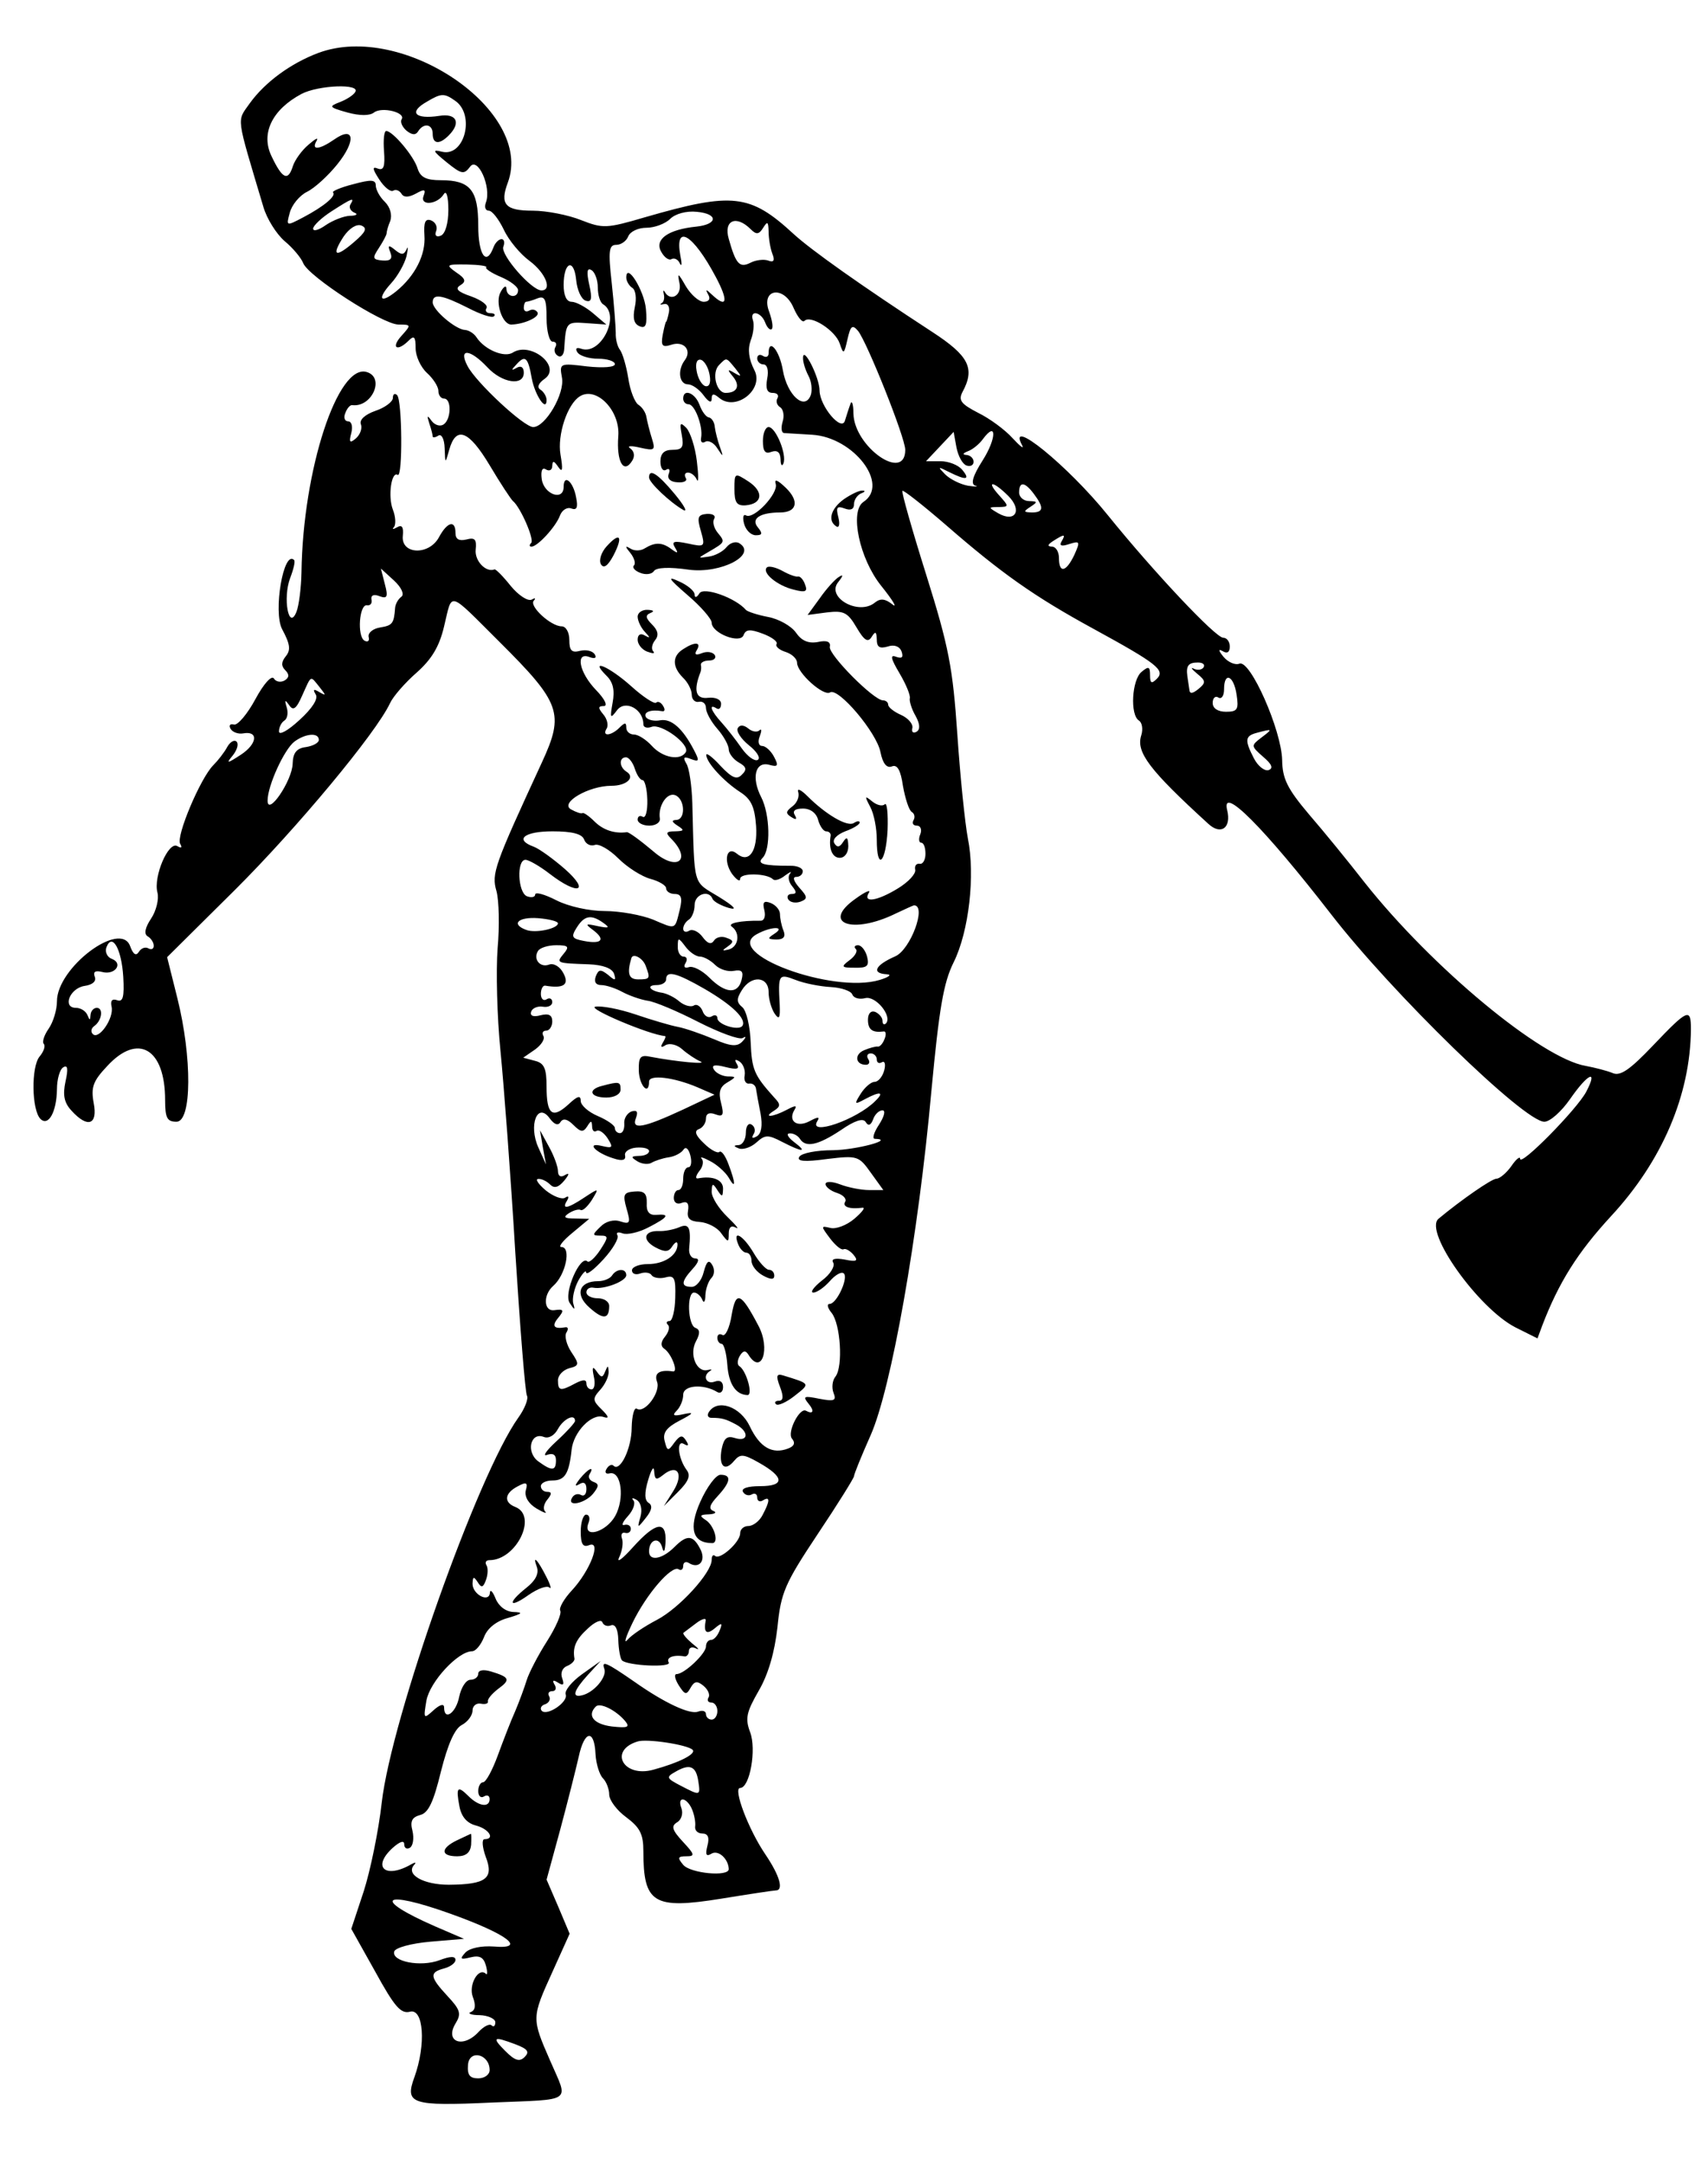 <?xml version="1.0" standalone="no"?>
<!DOCTYPE svg PUBLIC "-//W3C//DTD SVG 20010904//EN"
 "http://www.w3.org/TR/2001/REC-SVG-20010904/DTD/svg10.dtd">
<svg version="1.0" xmlns="http://www.w3.org/2000/svg"
 width="300pt" height="380pt" viewBox="0 0 300 380"
 preserveAspectRatio="xMidYMid meet">
<g transform="translate(0,380) scale(0.05,-0.05)"
fill="#000000" stroke="none">
<path d="M1118 7414 c-98 -37 -187 -103 -240 -176 -47 -67 -50 -38 47 -364 12
-42 46 -96 75 -121 29 -24 58 -59 65 -77 18 -47 280 -216 335 -216 45 0 45 -1
10 -40 -38 -42 -15 -57 26 -16 19 19 24 13 24 -27 0 -28 18 -67 40 -87 22 -20
40 -48 40 -63 0 -15 9 -27 20 -27 27 0 25 -74 -2 -91 -12 -8 -31 -2 -42 13
-15 21 -17 19 -8 -9 7 -20 12 -41 12 -46 0 -5 9 -4 20 3 11 7 21 -12 22 -44 2
-56 2 -56 16 -6 24 86 69 68 142 -54 38 -64 75 -120 82 -126 26 -21 76 -135
64 -147 -7 -7 -7 -13 1 -13 21 0 85 69 100 109 7 19 25 31 40 25 19 -7 24 3
17 38 -10 57 -44 85 -44 38 0 -51 -69 -27 -77 27 -4 30 2 43 15 34 12 -7 22
-2 22 13 1 19 6 18 21 -4 15 -22 17 -10 8 43 -12 69 24 178 68 205 58 36 142
-50 135 -140 -7 -90 19 -135 49 -86 10 16 7 33 -7 43 -13 9 2 10 33 3 53 -12
56 -10 43 32 -8 25 -16 58 -19 74 -2 16 -15 36 -28 44 -13 8 -30 51 -36 94 -7
43 -20 87 -29 99 -9 11 -16 38 -15 60 0 21 -6 100 -14 174 -13 115 -10 135 16
135 17 0 36 14 42 30 7 17 35 30 64 30 28 0 66 14 83 31 18 18 57 29 94 25 76
-7 74 -44 -2 -52 -98 -10 -147 -44 -124 -87 11 -21 28 -33 37 -27 10 5 23 -1
29 -15 7 -14 8 -2 2 27 -21 115 45 75 124 -74 46 -86 40 -113 -13 -63 -21 20
-24 20 -13 0 9 -15 2 -25 -16 -25 -17 0 -45 25 -63 55 -27 47 -30 49 -22 10 9
-43 -32 -66 -52 -30 -5 8 -6 4 -3 -9 3 -13 0 -27 -8 -31 -8 -5 -4 -6 9 -3 13
3 20 -10 17 -28 -4 -19 -8 -34 -10 -34 -2 0 -7 -21 -12 -46 -7 -39 -1 -45 30
-35 45 15 74 -20 47 -55 -26 -35 -19 -84 12 -84 14 0 39 -17 55 -39 17 -23 28
-28 28 -12 0 19 7 20 27 3 59 -48 158 31 123 98 -20 39 -24 73 -13 104 10 25
13 57 8 71 -13 38 29 30 43 -8 7 -18 17 -28 23 -23 6 6 1 33 -9 61 -31 81 52
94 86 13 14 -32 31 -53 38 -45 22 22 109 -34 124 -80 13 -39 15 -38 27 15 11
48 17 53 37 30 32 -40 166 -375 166 -418 0 -115 -179 10 -182 127 0 34 -6 50
-11 33 -6 -16 -14 -42 -19 -58 -12 -39 -88 51 -89 106 0 46 -57 158 -58 116
-1 -15 8 -43 19 -64 11 -20 14 -51 8 -68 -21 -56 -83 0 -98 88 -12 70 -50 115
-50 59 0 -12 -9 -16 -20 -9 -11 7 -20 3 -20 -9 0 -11 10 -21 22 -21 13 0 19
-21 13 -50 -6 -34 -1 -50 19 -50 16 0 23 -8 17 -19 -6 -10 -2 -24 9 -31 12 -7
16 -31 9 -52 -6 -21 -4 -38 5 -39 9 -1 53 -3 99 -6 146 -9 273 -175 180 -236
-49 -33 -14 -199 62 -294 41 -51 59 -81 40 -66 -25 20 -42 22 -61 7 -57 -48
-174 18 -129 72 18 23 18 28 1 17 -13 -8 -43 -41 -66 -74 l-43 -59 68 9 c59 7
73 0 104 -53 27 -46 40 -54 53 -33 13 21 17 19 18 -9 0 -27 10 -33 38 -25 23
8 42 1 49 -17 7 -21 2 -26 -19 -19 -22 9 -19 -6 12 -58 23 -39 39 -78 36 -88
-2 -9 6 -37 20 -61 16 -29 17 -48 4 -56 -12 -7 -19 -1 -15 13 3 14 -15 35 -40
46 -25 11 -45 27 -45 36 0 8 -8 15 -18 15 -33 0 -192 161 -187 188 4 18 -10
24 -42 17 -33 -6 -57 4 -77 33 -16 23 -60 48 -98 55 -37 7 -73 19 -78 25 -36
42 -148 82 -163 58 -9 -15 -17 -17 -17 -4 0 12 -25 33 -55 46 -43 20 -37 10
30 -48 47 -40 85 -84 85 -97 0 -37 100 -76 112 -44 8 21 23 22 68 5 32 -12 53
-28 48 -36 -5 -9 10 -21 32 -28 22 -7 40 -24 40 -38 0 -35 93 -119 116 -104
29 18 164 -141 177 -210 8 -40 22 -57 40 -50 19 8 31 -13 39 -69 8 -44 21 -85
31 -91 10 -6 12 -19 6 -29 -6 -11 -1 -19 12 -19 13 0 18 -14 12 -30 -7 -16 -5
-30 3 -30 9 0 15 -17 15 -39 0 -21 -9 -37 -20 -35 -12 2 -19 -7 -16 -21 3 -14
-24 -43 -60 -65 -73 -45 -125 -53 -103 -16 9 13 -13 4 -47 -21 -122 -86 -11
-127 143 -51 32 15 60 28 63 28 45 0 -12 -155 -66 -179 -71 -31 -85 -60 -30
-63 19 -1 8 -10 -25 -20 -166 -50 -555 95 -431 161 51 28 103 28 61 1 -25 -16
-24 -19 7 -20 26 0 34 10 25 32 -7 17 -12 43 -12 57 0 15 -15 32 -32 39 -25
10 -30 3 -23 -25 5 -21 0 -37 -13 -37 -71 1 -119 -9 -101 -21 30 -22 24 -70
-11 -80 -24 -6 -25 -4 -3 11 21 15 21 21 -5 30 -17 7 -37 2 -44 -10 -10 -15
-23 -10 -40 13 -14 19 -35 29 -47 22 -11 -7 -21 -4 -21 7 0 11 9 25 20 32 11
7 20 30 20 51 0 38 50 55 63 22 4 -10 30 -24 57 -32 32 -9 20 5 -35 39 -93 57
-85 29 -93 330 -2 61 -11 123 -21 138 -13 22 -9 26 16 16 29 -11 31 -7 11 31
-40 77 -80 112 -119 105 -21 -4 -43 1 -50 11 -10 18 18 28 57 21 10 -2 11 7 3
19 -7 12 -18 17 -24 11 -6 -6 -46 20 -88 58 -77 69 -150 100 -87 37 24 -23 30
-52 22 -95 -10 -56 -8 -58 16 -26 29 37 92 3 92 -50 0 -11 13 -15 29 -9 34 13
136 -62 120 -89 -19 -31 -81 -20 -119 22 -20 22 -48 40 -63 40 -15 0 -27 11
-27 24 0 19 -5 19 -24 0 -29 -29 -63 -32 -45 -3 7 11 2 34 -12 50 -19 23 -18
29 2 29 15 0 4 24 -27 56 -60 62 -74 136 -23 116 19 -7 26 -3 18 10 -8 12 -30
17 -51 12 -30 -8 -38 1 -38 38 0 27 -12 48 -27 48 -38 0 -115 71 -98 90 8 9 5
11 -7 4 -13 -7 -46 14 -74 48 -27 34 -53 60 -57 58 -30 -12 -70 30 -66 69 4
37 -3 44 -33 36 -26 -6 -38 1 -38 23 0 47 -29 39 -58 -15 -35 -65 -134 -61
-127 5 3 31 -3 40 -20 30 -14 -8 -19 -8 -11 1 7 8 6 36 -4 61 -18 47 -5 136
17 122 18 -11 16 261 -2 280 -8 8 -15 4 -15 -10 0 -13 -28 -34 -61 -45 -37
-13 -58 -32 -51 -48 5 -14 -3 -36 -18 -49 -21 -18 -25 -14 -16 19 6 23 1 41
-11 41 -12 0 -17 13 -10 29 6 17 17 29 24 28 69 -9 116 96 52 116 -102 33
-225 -343 -230 -703 -1 -55 -9 -118 -18 -140 -27 -66 -48 49 -22 119 12 31 19
60 14 64 -37 37 -74 -182 -42 -243 28 -52 31 -73 13 -95 -16 -20 -17 -34 -2
-49 15 -15 14 -26 -2 -36 -14 -8 -31 -5 -38 7 -8 12 -36 -19 -65 -73 -28 -52
-62 -92 -75 -89 -14 4 -19 -3 -12 -15 7 -12 27 -19 44 -16 55 10 50 -37 -8
-75 -49 -32 -53 -32 -28 -2 15 19 21 40 13 48 -8 8 -23 -1 -33 -19 -10 -19
-33 -48 -49 -64 -45 -45 -132 -251 -116 -276 8 -14 4 -16 -10 -8 -31 19 -85
-107 -70 -163 6 -22 -4 -64 -22 -91 -22 -33 -26 -55 -12 -63 12 -7 21 -22 21
-33 0 -11 -8 -15 -19 -9 -10 6 -25 1 -33 -12 -10 -16 -20 -10 -31 20 -34 92
-257 -76 -257 -194 0 -30 -13 -73 -29 -96 -16 -23 -24 -47 -17 -54 6 -7 0 -26
-15 -44 -30 -36 -28 -188 3 -219 28 -28 57 25 58 104 0 35 10 70 22 77 16 10
18 -5 8 -50 -10 -47 -5 -74 21 -102 57 -63 93 -50 78 27 -10 56 -2 77 48 130
108 117 203 61 203 -120 0 -63 7 -76 40 -76 54 0 55 226 3 434 l-36 144 238
236 c217 216 496 551 545 656 11 24 53 72 93 107 53 47 80 91 97 163 30 123
10 129 195 -55 215 -214 228 -251 149 -422 -168 -364 -178 -391 -160 -453 9
-33 11 -124 4 -201 -6 -78 -2 -240 10 -360 12 -121 36 -438 52 -706 17 -268
35 -495 41 -505 6 -10 -7 -45 -30 -77 -143 -200 -446 -1056 -480 -1352 -11
-99 -40 -239 -63 -311 l-44 -133 84 -150 c68 -124 90 -149 122 -141 48 13 57
-115 16 -229 -35 -95 -12 -103 272 -90 290 12 269 -2 205 146 -66 151 -66 151
8 314 l60 133 -40 95 -41 95 48 176 c26 97 55 212 65 256 20 93 55 98 59 8 2
-34 14 -72 26 -84 12 -12 22 -38 22 -57 0 -20 27 -56 60 -80 48 -36 60 -59 60
-119 0 -184 36 -205 273 -167 98 16 184 29 192 29 29 0 14 52 -36 126 -60 88
-115 234 -89 234 34 0 58 136 35 196 -18 48 -13 70 30 145 34 58 56 135 66
223 12 122 26 154 141 327 71 106 128 198 128 204 0 7 26 71 58 143 73 164
168 700 214 1212 27 286 42 378 78 450 54 109 76 306 50 435 -10 52 -27 217
-37 365 -16 235 -30 308 -109 560 -50 159 -88 293 -84 296 3 4 73 -51 154
-121 193 -168 309 -250 516 -363 225 -123 254 -146 224 -176 -19 -19 -24 -16
-24 12 0 31 -5 33 -30 12 -34 -28 -41 -151 -9 -171 11 -7 15 -30 8 -52 -19
-59 29 -122 235 -310 45 -42 82 -15 67 47 -23 92 129 -61 364 -364 214 -277
679 -730 750 -730 20 0 60 36 90 79 63 91 100 108 57 26 -33 -62 -232 -264
-232 -235 0 10 -14 -1 -31 -26 -17 -24 -41 -44 -52 -44 -17 0 -126 -76 -204
-141 -52 -45 140 -314 270 -381 l78 -39 17 46 c58 151 124 256 241 383 180
194 279 426 281 657 0 76 -11 71 -133 -57 -81 -85 -115 -109 -142 -97 -19 8
-62 19 -94 25 -156 26 -541 346 -777 644 -56 72 -144 180 -196 240 -76 90 -93
125 -94 190 -2 105 -112 354 -150 339 -15 -6 -40 5 -56 24 -18 22 -19 29 -3
20 16 -10 25 -4 25 16 0 17 -10 31 -23 31 -27 0 -245 232 -405 430 -140 174
-358 351 -301 245 7 -14 -8 -2 -34 26 -26 29 -80 69 -121 89 -60 31 -70 44
-55 73 45 83 23 127 -106 211 -250 163 -426 288 -487 344 -153 141 -214 148
-522 59 -136 -40 -148 -40 -225 -10 -45 18 -121 33 -170 33 -96 0 -116 22 -87
99 93 251 -369 566 -666 455z m130 -137 c-6 -11 -31 -27 -55 -36 -39 -15 -37
-18 27 -36 44 -12 79 -12 94 0 28 21 112 0 97 -24 -6 -9 2 -27 17 -40 20 -16
33 -16 41 -2 20 31 51 25 51 -9 0 -36 23 -39 56 -6 45 45 28 79 -33 69 -86
-13 -109 13 -43 50 50 30 61 30 99 3 71 -49 33 -198 -46 -179 -36 9 -33 3 16
-37 52 -42 61 -44 82 -16 27 38 76 -71 56 -125 -6 -16 -2 -29 10 -29 12 0 35
-30 53 -67 17 -37 58 -86 91 -110 56 -42 80 -103 41 -103 -35 0 -144 125 -134
153 6 15 3 27 -6 27 -10 0 -23 -13 -29 -30 -25 -66 -53 -25 -53 78 0 124 -28
159 -131 159 -52 0 -72 10 -82 41 -13 44 -87 131 -110 132 -8 0 -11 -32 -8
-71 4 -54 -1 -69 -22 -61 -20 8 -19 -1 5 -38 18 -28 40 -45 49 -40 9 6 22 1
29 -10 8 -14 25 -14 51 0 30 17 36 15 27 -8 -14 -36 48 -31 71 6 9 15 16 -8
16 -55 0 -48 -11 -85 -27 -91 -15 -6 -22 1 -16 16 6 15 -2 32 -18 38 -20 7
-26 -6 -23 -53 5 -68 -33 -142 -99 -196 -57 -46 -68 -27 -18 28 23 25 47 68
54 95 6 28 6 38 0 24 -9 -20 -18 -20 -40 -2 -23 19 -27 17 -17 -8 9 -23 1 -31
-27 -29 -35 3 -37 8 -13 44 15 23 27 46 27 51 0 6 5 26 13 44 7 21 0 48 -19
67 -18 17 -32 43 -32 58 0 20 -17 21 -79 4 -44 -11 -76 -25 -71 -29 12 -12
-32 -49 -104 -87 -61 -32 -61 -32 -48 16 7 27 34 60 60 73 27 13 75 57 107 97
67 83 60 137 -11 87 -52 -36 -82 -39 -62 -5 8 14 -4 8 -28 -13 -24 -20 -48
-54 -55 -75 -17 -55 -37 -46 -75 34 -39 80 2 164 105 219 59 31 208 37 189 7z
m-17 -395 c-6 -10 0 -23 14 -29 14 -5 7 -11 -16 -11 -22 -1 -60 -16 -85 -33
-24 -17 -44 -23 -44 -12 0 10 29 38 65 61 73 47 82 50 66 24z m13 -132 c-66
-57 -81 -49 -37 19 20 29 45 45 62 39 22 -9 17 -22 -25 -58z m1393 45 c20 -20
29 -19 44 5 15 24 18 22 19 -13 0 -24 6 -59 13 -78 10 -24 5 -32 -15 -24 -15
5 -43 2 -62 -8 -38 -19 -51 -5 -76 84 -19 65 26 85 77 34z m-929 -134 c-5 -4
18 -20 52 -34 33 -14 60 -35 60 -46 0 -30 -40 -26 -41 4 0 14 -9 10 -20 -10
-21 -35 5 -115 37 -115 45 1 102 27 92 43 -6 10 -19 12 -29 6 -11 -6 -19 -2
-19 10 0 11 4 21 8 21 5 0 23 5 40 12 26 10 32 -3 32 -70 0 -45 10 -82 21 -82
12 0 16 -8 10 -19 -6 -10 -3 -24 9 -31 11 -7 21 4 22 24 6 95 7 96 78 91 l70
-5 -47 40 c-26 22 -60 40 -75 40 -18 0 -28 22 -28 59 0 81 36 96 44 18 3 -35
18 -68 33 -73 21 -7 24 6 13 56 -10 45 -8 61 8 51 12 -7 22 -35 22 -61 0 -26
8 -53 19 -59 62 -38 -8 -180 -77 -156 -17 6 -22 1 -14 -12 8 -13 41 -23 73
-23 33 0 59 -9 59 -19 0 -11 -41 -14 -98 -8 -96 12 -97 11 -88 -39 11 -56 -58
-174 -101 -174 -33 0 -202 158 -231 215 -33 63 9 60 70 -5 52 -56 128 -67 128
-19 0 19 -10 26 -25 17 -20 -11 -20 -8 0 13 30 33 40 24 53 -50 11 -59 52
-120 52 -76 0 12 -10 29 -21 36 -14 8 -8 23 15 39 59 43 -49 131 -112 92 -30
-20 -100 10 -128 53 -9 14 -27 25 -40 26 -33 1 -114 70 -114 97 0 32 32 27
123 -19 44 -23 86 -37 92 -30 7 6 1 11 -13 11 -13 0 -19 8 -13 18 6 10 -18 28
-54 41 -47 16 -58 27 -38 39 21 13 19 23 -14 45 -38 27 -36 29 37 28 42 -1 73
-5 68 -10z m785 -379 c5 -28 -2 -42 -16 -38 -13 5 -26 29 -30 54 -5 28 2 42
16 38 13 -5 26 -29 30 -54z m90 24 c23 -29 23 -31 -3 -16 -25 15 -26 12 -5
-13 26 -32 15 -57 -26 -57 -33 0 -50 71 -23 98 27 27 24 28 57 -12z m812 -341
c14 -5 25 1 25 13 0 12 -11 23 -25 24 -15 1 -13 6 5 13 17 6 41 26 53 43 49
66 48 2 -1 -75 -35 -55 -43 -83 -26 -89 13 -4 2 -4 -26 0 -27 5 -63 23 -80 40
-27 28 -26 28 14 8 60 -30 76 -28 46 8 -14 17 -48 30 -76 30 l-51 0 49 52 48
51 10 -55 c6 -30 21 -58 35 -63z m147 -107 c50 -50 25 -95 -35 -61 -36 21 -36
22 1 22 37 1 37 2 2 41 -48 53 -22 52 32 -2z m90 7 c36 -48 34 -65 -7 -65 -30
1 -31 3 -5 20 26 17 25 19 -5 20 -19 0 -35 14 -35 30 0 40 20 38 52 -5z m97
-167 c-9 -15 0 -18 27 -9 38 12 39 9 18 -38 -29 -61 -54 -66 -54 -11 0 22 -11
40 -25 40 -17 1 -15 7 5 20 39 25 45 25 29 -2z m-2319 -194 c-11 -8 -21 -25
-22 -39 -4 -56 -10 -62 -53 -69 -25 -4 -43 -19 -40 -33 4 -14 -3 -20 -15 -13
-26 16 -18 128 9 124 12 -2 19 7 16 20 -3 15 8 20 28 12 27 -10 31 -3 19 42
l-14 55 46 -42 c27 -25 37 -49 26 -57z m2818 -248 c-6 -9 -21 -11 -34 -5 -13
7 -8 -1 11 -17 31 -25 32 -32 5 -54 -21 -17 -31 -18 -32 -2 -2 12 -5 33 -7 47
-5 37 4 48 37 48 17 0 26 -7 20 -17z m-3105 -70 c23 -29 23 -31 -1 -17 -20 12
-24 10 -13 -8 10 -15 -12 -49 -57 -90 -40 -37 -72 -55 -72 -40 0 15 9 32 19
38 11 7 14 28 8 47 -8 26 -6 28 9 7 14 -21 25 -13 46 35 33 73 27 70 61 28z
m3221 -26 c8 -52 3 -60 -37 -60 -29 0 -47 12 -47 31 0 17 9 26 20 19 11 -7 20
6 20 29 0 63 34 49 44 -19z m88 -150 c-38 -29 -38 -30 5 -68 31 -26 37 -41 19
-47 -14 -4 -37 14 -51 41 -33 64 -32 79 10 90 56 15 57 14 17 -16z m-3312 -9
c0 -10 -20 -21 -45 -25 -33 -4 -46 -20 -47 -59 -2 -60 -88 -186 -88 -129 0 52
58 179 94 207 39 29 86 33 86 6z m1110 -101 c7 -22 19 -40 27 -40 8 0 16 -31
17 -70 1 -38 -6 -65 -16 -59 -10 6 -18 2 -18 -10 0 -11 18 -21 41 -21 22 0 39
11 37 25 -7 44 25 93 54 82 35 -14 37 -87 3 -87 -17 -1 -15 -7 5 -20 25 -16
24 -19 -9 -20 -30 0 -34 -5 -15 -24 76 -76 24 -119 -59 -48 -45 38 -88 70 -95
69 -44 -6 -84 8 -114 38 -19 19 -38 32 -42 29 -4 -3 -22 3 -40 13 -41 23 62
83 142 83 54 0 85 30 52 50 -25 16 -26 50 -1 50 10 0 24 -18 31 -40z m-178
-249 c6 -16 23 -24 37 -19 14 6 52 -16 83 -47 32 -32 83 -64 113 -72 30 -8 55
-23 55 -33 0 -11 14 -20 30 -20 23 0 28 -13 18 -55 -18 -72 -12 -70 -94 -35
-40 16 -116 30 -169 30 -55 0 -128 16 -171 38 -41 21 -74 30 -74 20 0 -9 -13
-12 -29 -6 -32 13 -37 128 -5 128 11 0 50 -22 86 -50 99 -76 142 -62 53 17
-41 36 -91 72 -110 79 -69 25 -34 54 66 54 69 0 104 -9 111 -29z m-92 -294 c0
-19 -80 -36 -112 -23 -54 20 -28 46 42 41 38 -3 70 -11 70 -18z m160 1 c24
-17 19 -19 -20 -11 -45 10 -46 8 -15 -15 43 -33 28 -49 -34 -37 -42 8 -46 14
-25 47 27 43 51 47 94 16z m-1687 -189 c4 -71 -1 -90 -22 -82 -17 6 -24 -2
-19 -23 9 -40 -45 -118 -66 -96 -8 8 -6 20 5 28 27 19 33 64 9 64 -11 0 -21
-11 -22 -25 -1 -20 -3 -20 -11 0 -6 14 -24 25 -40 25 -49 0 -22 69 30 77 28 4
42 16 36 32 -7 18 2 23 26 17 45 -12 75 30 34 46 -17 6 -25 25 -19 41 20 52
53 -6 59 -104z m2026 71 c13 0 37 -13 53 -29 16 -16 45 -25 66 -21 28 5 35 -2
27 -32 -13 -51 -57 -48 -113 8 -25 25 -57 42 -72 37 -15 -5 -20 1 -12 14 8 13
5 23 -7 23 -11 0 -21 16 -20 35 0 33 2 33 27 0 14 -19 37 -35 51 -35z m-479
10 c-27 -33 -26 -33 88 -37 50 -2 82 -14 89 -33 8 -25 4 -26 -21 -4 -26 20
-33 20 -43 -5 -7 -20 0 -31 19 -31 17 0 50 -11 74 -24 24 -13 64 -27 89 -31
25 -3 105 -37 179 -75 73 -37 143 -63 155 -56 13 8 13 3 -1 -12 -18 -19 -40
-18 -100 8 -43 18 -100 38 -126 43 -27 5 -94 25 -150 44 -56 19 -119 31 -141
27 -29 -6 191 -99 245 -103 4 -1 0 -11 -8 -24 -9 -15 -5 -18 10 -8 14 8 40 2
58 -14 19 -17 48 -36 64 -43 29 -12 -85 -1 -174 16 -37 8 -43 0 -42 -49 2 -53
36 -89 36 -38 0 26 88 15 170 -20 l60 -26 -110 -52 c-140 -65 -183 -73 -166
-30 8 22 4 29 -16 23 -15 -6 -27 -25 -25 -43 1 -18 -5 -33 -15 -33 -10 0 -18
8 -18 18 0 9 -27 28 -60 42 -33 14 -60 38 -60 53 0 21 -11 18 -43 -12 -57 -52
-77 -36 -77 62 0 64 -8 83 -41 91 l-41 11 42 29 c22 16 35 37 29 47 -6 11 -2
19 10 19 11 0 21 15 21 32 0 23 -12 29 -41 22 -26 -7 -38 -2 -33 13 4 12 23
20 41 17 18 -3 33 4 33 16 0 12 -9 17 -20 10 -11 -7 -20 2 -20 19 0 17 7 30
15 29 65 -11 86 3 64 44 -12 23 -34 36 -50 30 -32 -12 -57 19 -39 48 7 11 35
20 64 20 43 0 47 -5 26 -30z m288 -42 c17 -45 16 -48 -26 -48 -34 0 -40 21
-24 75 6 18 40 0 50 -27z m208 -82 c96 -56 147 -105 132 -129 -12 -19 -88 4
-88 27 0 10 -9 13 -20 6 -11 -7 -26 1 -32 19 -7 17 -21 26 -31 19 -10 -6 -33
0 -50 14 -17 15 -44 28 -61 31 -43 6 -58 27 -19 27 18 0 33 9 33 20 0 33 37
23 136 -34z m443 7 c37 -2 71 -14 75 -26 5 -13 25 -18 45 -13 37 10 97 -64 73
-89 -7 -6 -12 -2 -12 10 0 11 -12 25 -26 31 -15 5 -25 -6 -25 -28 0 -35 16
-46 55 -41 8 2 10 -11 3 -27 -6 -16 -17 -28 -24 -26 -7 1 -29 -5 -48 -13 -35
-15 -30 -51 7 -51 11 0 15 9 8 20 -7 11 -3 20 9 20 11 0 21 -10 21 -21 0 -12
8 -16 18 -10 10 6 14 -7 8 -29 -6 -22 -21 -40 -34 -40 -12 0 -34 -19 -48 -41
-24 -38 -23 -40 14 -20 54 29 70 26 37 -6 -65 -66 -237 -125 -204 -71 10 16 3
16 -27 0 -45 -24 -77 1 -53 40 10 16 3 16 -27 0 -49 -26 -86 -29 -46 -4 25 16
25 23 0 49 -69 77 -77 96 -81 192 -2 56 -15 111 -29 123 -21 17 -21 30 -2 60
33 54 94 49 94 -7 0 -25 10 -58 21 -75 16 -23 20 -17 18 30 -6 108 -4 111 56
88 30 -12 86 -23 124 -25z m-303 -310 c-4 -18 4 -31 16 -29 12 2 23 -7 24 -20
2 -13 9 -52 16 -87 7 -40 3 -68 -13 -78 -16 -9 -20 -7 -12 7 8 11 5 27 -7 34
-11 7 -20 -6 -20 -29 0 -22 -11 -42 -25 -43 -19 -1 -19 -4 1 -12 15 -5 42 4
61 21 31 28 41 28 91 2 72 -37 90 -37 41 0 -22 17 -28 30 -15 30 13 1 29 -8
36 -19 20 -32 63 -23 143 30 49 34 79 44 88 29 9 -15 18 -12 26 9 6 18 21 32
33 32 12 0 6 -22 -12 -50 -18 -27 -25 -50 -15 -50 74 -2 -66 -39 -147 -40 -57
0 -110 -10 -118 -23 -10 -16 17 -19 97 -8 107 13 112 11 154 -48 l44 -61 -50
0 c-28 0 -73 9 -102 20 -29 11 -51 11 -51 1 0 -10 18 -24 40 -31 22 -7 35 -21
29 -31 -11 -18 16 -27 61 -21 11 1 -2 -16 -29 -39 -27 -23 -65 -37 -84 -32
-34 8 -34 7 -1 -37 19 -25 40 -42 47 -38 7 4 23 -5 35 -19 18 -22 12 -26 -31
-17 -34 6 -48 2 -40 -11 7 -12 -10 -41 -40 -63 -29 -23 -42 -42 -30 -42 13 0
38 18 57 39 18 21 40 35 49 29 20 -12 -23 -108 -49 -108 -10 0 -7 -14 7 -31
32 -39 41 -189 14 -224 -11 -13 -14 -39 -7 -57 11 -28 3 -31 -50 -21 -54 11
-59 9 -38 -17 22 -26 17 -39 -9 -25 -22 12 -67 -76 -49 -98 13 -15 8 -27 -14
-35 -55 -21 -99 4 -134 78 -33 70 -114 98 -144 50 -7 -11 -3 -20 9 -20 37 0
50 -4 86 -23 47 -25 45 -63 -3 -48 -28 9 -39 0 -47 -39 -11 -60 11 -81 44 -41
21 25 33 24 86 -6 91 -51 93 -83 5 -83 -44 0 -67 -8 -60 -20 7 -12 21 -15 31
-9 11 6 19 1 19 -11 0 -12 9 -17 20 -10 26 16 25 -2 -1 -51 -11 -22 -34 -39
-50 -39 -16 0 -29 -11 -29 -26 0 -31 -72 -95 -88 -79 -7 6 -12 0 -12 -14 0
-45 -114 -170 -193 -211 -42 -22 -89 -53 -103 -70 -14 -16 -6 10 18 60 49 101
137 203 162 188 9 -6 16 0 16 12 0 12 9 17 20 10 37 -23 62 10 39 51 -25 48
-46 49 -90 5 -43 -43 -89 -51 -89 -15 0 42 36 53 46 14 6 -22 10 -14 12 20 3
76 -35 69 -115 -20 -37 -41 -58 -57 -48 -35 11 22 15 52 10 66 -5 14 0 23 11
20 11 -3 20 3 20 14 0 11 -10 17 -22 14 -13 -4 -7 10 12 31 19 21 27 46 19 55
-8 9 -3 10 11 2 15 -9 21 -33 14 -59 -12 -42 -11 -42 19 -4 21 26 24 43 10 52
-15 9 -16 34 -2 81 11 37 20 51 21 31 2 -31 7 -33 31 -14 50 41 74 5 37 -55
l-34 -54 50 50 c37 37 45 57 30 77 -30 40 -37 108 -9 91 15 -9 18 -5 7 12 -13
21 -21 19 -41 -7 -22 -31 -25 -31 -34 5 -8 29 6 48 52 72 50 26 53 31 15 23
-36 -8 -42 -5 -25 12 13 13 23 38 23 56 0 34 71 39 119 10 11 -7 21 0 21 17 0
19 -11 26 -30 19 -30 -11 -43 22 -15 38 8 5 4 6 -9 3 -39 -10 -66 55 -41 101
15 28 14 41 -2 47 -27 9 -31 124 -5 124 10 0 23 -11 29 -25 5 -14 11 -7 11 16
1 23 11 50 21 60 11 11 12 31 3 46 -12 20 -20 13 -30 -25 -7 -29 -26 -52 -42
-52 -39 0 -38 18 3 63 22 24 25 37 9 37 -14 0 -23 16 -21 35 7 73 0 90 -36 74
-19 -8 -51 -14 -70 -13 -53 2 -61 -31 -13 -57 34 -18 47 -17 60 4 10 15 18 18
18 6 0 -38 -47 -69 -104 -69 -31 0 -56 -10 -56 -22 0 -12 13 -17 29 -11 17 6
35 3 40 -6 6 -9 28 -13 48 -8 32 9 37 -1 35 -71 -1 -45 -10 -82 -20 -82 -10 0
-13 -6 -6 -13 8 -7 3 -26 -10 -42 -15 -18 -16 -33 -3 -42 25 -16 51 -83 31
-80 -47 7 -67 -6 -56 -36 14 -36 -43 -113 -71 -95 -9 6 -17 -24 -18 -66 0 -73
-41 -158 -64 -134 -6 6 -17 1 -24 -11 -8 -12 -3 -20 11 -16 41 9 53 -89 19
-150 -33 -58 -115 -80 -94 -25 7 17 3 30 -8 30 -10 0 -19 -27 -19 -59 0 -45 8
-57 30 -48 44 17 3 -90 -61 -159 -28 -30 -46 -62 -41 -71 6 -10 -15 -58 -46
-107 -32 -50 -64 -112 -72 -138 -8 -26 -26 -75 -40 -108 -15 -33 -42 -103 -61
-155 -19 -52 -42 -95 -52 -95 -9 0 -17 -14 -17 -31 0 -17 9 -26 20 -19 11 7
20 3 20 -9 0 -31 -38 -26 -74 10 -39 39 -45 32 -32 -36 7 -37 27 -59 58 -67
46 -12 68 -48 30 -48 -10 0 -8 -27 4 -61 30 -77 2 -98 -129 -99 -90 0 -153 36
-122 70 8 9 4 10 -10 2 -92 -53 -140 -10 -65 58 25 22 40 27 40 12 0 -13 9
-19 20 -12 11 7 15 33 9 59 -9 34 -2 48 27 56 29 7 47 46 73 153 24 95 48 150
73 163 21 11 38 34 38 51 0 16 13 27 29 24 15 -3 27 0 25 8 -2 8 14 27 36 44
44 32 41 41 -25 61 -27 8 -45 5 -45 -8 0 -11 -12 -21 -27 -21 -16 0 -33 -27
-40 -60 -11 -57 -53 -86 -53 -37 0 14 -15 10 -37 -10 -35 -32 -36 -31 -25 34
12 66 111 173 160 173 13 0 31 22 42 49 11 31 43 57 84 68 51 15 56 20 20 21
-27 1 -52 20 -63 47 -10 25 -19 34 -20 21 -2 -37 -61 -7 -61 31 1 26 4 27 18
6 13 -21 19 -20 29 7 7 19 8 42 2 52 -6 10 -2 18 10 18 95 0 171 156 91 187
-41 16 -38 48 8 72 31 17 37 14 29 -14 -5 -22 9 -46 37 -63 25 -15 39 -20 31
-11 -8 8 -5 27 8 42 16 20 16 27 -1 27 -12 0 -22 9 -22 20 0 11 18 20 41 20
43 0 58 23 67 108 7 63 71 129 112 115 21 -7 19 1 -6 26 -33 32 -33 39 -5 70
17 19 30 47 29 63 -1 23 -3 23 -12 1 -9 -23 -14 -23 -30 0 -14 20 -17 15 -10
-18 6 -25 2 -45 -8 -45 -10 0 -18 9 -18 21 0 14 -12 14 -39 0 -52 -28 -61 -27
-61 11 0 17 18 36 39 42 36 9 37 14 8 57 -17 26 -25 57 -17 69 7 11 6 20 -4
18 -40 -7 -49 4 -26 32 23 28 21 33 -13 28 -37 -5 -40 53 -4 85 44 38 65 137
29 137 -12 0 5 22 38 49 l60 50 -50 1 c-38 0 -43 5 -21 19 16 10 34 15 41 11
7 -4 24 12 39 35 26 43 26 43 -26 9 -60 -40 -81 -43 -61 -11 8 14 5 18 -7 10
-11 -7 -42 5 -68 26 -26 22 -38 40 -26 40 12 1 30 -8 42 -20 14 -14 29 -10 49
14 18 22 19 29 3 20 -15 -10 -25 -4 -25 14 0 15 -14 54 -32 86 l-31 57 10 -60
11 -60 -27 60 c-35 78 -3 161 40 102 16 -22 30 -27 38 -13 9 14 24 11 45 -10
26 -26 35 -27 49 -5 13 21 16 21 17 0 0 -15 7 -22 16 -16 9 5 26 -7 39 -27 20
-32 17 -35 -21 -26 -58 14 -21 -25 42 -44 30 -10 43 -6 40 10 -4 13 14 26 39
28 25 2 45 -3 45 -12 0 -10 -16 -17 -35 -17 -29 -1 -30 -4 -6 -19 16 -10 39
-12 50 -5 12 7 39 16 60 19 22 3 45 16 52 27 8 12 18 3 24 -20 6 -23 3 -42 -7
-42 -10 0 -18 -18 -18 -40 0 -22 -7 -40 -17 -40 -9 0 -16 -13 -16 -28 0 -16
12 -24 28 -17 19 7 26 -2 22 -27 -5 -27 6 -38 41 -40 27 -2 61 -19 75 -39 25
-34 27 -34 27 -2 0 23 9 30 25 21 14 -8 0 9 -30 38 -30 29 -55 68 -55 88 1 31
4 31 20 6 17 -26 19 -25 20 5 0 31 -36 46 -88 36 -10 -2 -8 9 4 25 13 15 17
35 9 44 -8 8 5 5 29 -8 24 -12 53 -38 65 -57 26 -46 26 -22 0 46 -11 30 -25
49 -32 43 -6 -6 -31 7 -54 30 -30 28 -35 44 -18 50 14 5 25 22 25 37 0 18 12
23 33 15 27 -10 31 -3 20 40 -10 38 -4 57 22 72 32 19 32 21 1 21 -18 1 -40
11 -48 24 -10 16 2 19 41 9 40 -10 50 -7 40 10 -10 16 -7 19 8 10 13 -8 22
-30 19 -49z m-596 -1214 c0 -6 -29 -38 -65 -71 -36 -33 -51 -55 -33 -48 20 7
31 1 31 -19 0 -38 -14 -39 -62 -4 -44 32 -28 104 19 86 17 -7 38 5 50 28 20
36 60 55 60 28z m126 -718 c15 6 25 -13 26 -51 1 -34 7 -66 13 -72 20 -19 176
-26 164 -7 -10 17 17 28 56 21 8 -1 15 8 15 19 0 12 11 16 25 9 14 -7 8 1 -14
18 -21 18 -34 34 -30 37 5 4 25 19 45 34 20 15 35 19 33 9 -8 -42 3 -51 31
-28 26 22 29 20 18 -7 -7 -18 -20 -33 -30 -33 -10 0 -18 -10 -18 -23 0 -25
-76 -97 -103 -97 -10 0 -6 -18 7 -39 22 -34 27 -36 42 -9 13 23 23 25 45 7 16
-13 24 -32 18 -41 -6 -10 -2 -18 10 -18 11 0 21 -13 21 -30 0 -16 -9 -30 -20
-30 -11 0 -20 9 -20 19 0 11 -12 15 -28 9 -28 -11 -117 30 -222 104 -101 70
-118 77 -107 46 10 -28 -37 -84 -80 -93 -35 -8 -28 17 22 72 l45 49 -66 -47
c-36 -26 -61 -57 -57 -70 11 -26 -65 -78 -84 -58 -7 8 -2 19 12 23 14 5 20 18
14 28 -6 10 -1 18 11 18 12 0 16 10 8 23 -9 15 -5 18 12 7 19 -12 23 -8 15 15
-7 18 0 36 16 43 16 6 28 18 27 26 -7 40 5 68 47 106 24 23 47 33 51 22 4 -11
17 -16 30 -11z m50 -336 c18 -22 9 -25 -47 -19 -63 8 -88 38 -56 70 15 15 71
-13 103 -51z m237 -101 c14 -14 -46 -45 -138 -70 -105 -29 -158 67 -56 99 32
11 176 -11 194 -29z m20 -110 c8 -52 7 -52 -62 -16 -50 26 -52 30 -18 49 50
29 72 20 80 -33z m-22 -99 c8 -19 13 -46 11 -60 -2 -14 9 -25 25 -25 20 0 26
-14 18 -43 -8 -32 -4 -39 14 -28 24 15 60 -18 61 -54 0 -28 -135 -15 -160 15
-21 25 -19 30 11 30 31 0 30 6 -12 51 -38 41 -42 55 -21 68 16 9 22 31 16 49
-17 44 18 41 37 -3z m-851 -366 c202 -72 273 -126 155 -116 -44 3 -84 -5 -100
-21 -21 -23 -18 -26 18 -17 32 8 46 0 54 -29 6 -22 5 -35 0 -29 -26 25 -62
-39 -46 -81 11 -29 9 -47 -7 -53 -13 -5 1 -11 31 -11 30 -1 55 -13 55 -25 0
-13 -6 -18 -13 -11 -7 7 -27 -3 -45 -22 -55 -61 -122 -36 -81 30 20 33 16 47
-29 95 -63 68 -64 83 -12 97 22 6 40 19 40 30 0 14 -19 13 -56 -1 -66 -25
-170 -5 -159 31 5 13 59 28 127 34 l118 10 -102 44 c-224 98 -186 130 52 45z
m232 -460 c42 -16 49 -26 31 -44 -18 -18 -34 -13 -68 21 -49 49 -42 53 37 23z
m-92 -90 c0 -16 -18 -29 -40 -29 -30 0 -39 12 -36 48 5 55 76 37 76 -19z"/>
<path d="M2115 3786 c-52 -13 -42 -41 15 -41 29 0 50 12 50 28 0 28 -5 29 -65
13z"/>
<path d="M2201 3355 c15 -51 12 -56 -22 -45 -23 8 -52 0 -70 -19 -29 -28 -29
-31 0 -31 29 0 29 -5 -1 -51 -18 -27 -38 -45 -44 -40 -25 26 -85 -111 -63
-145 17 -26 20 -27 13 -3 -5 17 3 53 17 80 15 27 28 40 28 30 1 -11 28 10 61
46 33 36 55 74 49 84 -6 10 2 13 18 7 16 -6 57 3 91 21 70 36 77 48 27 44 -24
-2 -35 11 -33 41 1 34 -9 44 -43 41 -38 -3 -42 -10 -28 -60z"/>
<path d="M2593 3230 c6 -16 19 -30 29 -30 10 0 18 -13 18 -29 0 -16 18 -39 40
-51 27 -15 40 -15 40 -1 0 12 -8 21 -19 21 -10 0 -35 27 -54 60 -37 62 -75 83
-54 30z"/>
<path d="M2150 3120 c-7 -11 -29 -20 -49 -20 -67 0 -83 -47 -30 -93 48 -43 69
-41 69 6 0 15 -18 27 -40 27 -22 0 -40 9 -40 21 0 11 11 19 25 16 37 -7 115
23 115 44 0 25 -34 24 -50 -1z"/>
<path d="M2570 2980 c-7 -44 -22 -75 -32 -69 -10 6 -18 2 -18 -10 0 -11 7 -21
15 -21 8 0 17 -33 20 -74 5 -68 30 -105 71 -106 20 0 -4 85 -28 101 -9 5 -8
22 1 37 11 18 20 20 30 4 46 -75 79 20 35 102 -62 118 -79 124 -94 36z"/>
<path d="M2740 2729 c13 -34 12 -49 -4 -49 -12 0 -17 -6 -10 -12 6 -7 36 6 65
29 56 44 57 42 -40 72 -23 7 -26 -1 -11 -40z"/>
<path d="M2037 2406 c-18 -23 -19 -29 -2 -19 16 10 25 4 25 -17 0 -18 -8 -27
-19 -21 -10 6 -24 3 -31 -9 -21 -34 43 -22 73 13 21 26 22 35 2 42 -14 5 -20
17 -14 27 19 31 -5 20 -34 -16z"/>
<path d="M2460 2325 c-42 -94 -27 -145 42 -145 25 0 7 62 -23 81 -23 15 -21
19 11 20 22 1 29 7 16 12 -18 7 -13 22 15 52 46 50 50 75 10 75 -16 0 -48 -43
-71 -95z"/>
<path d="M1886 2096 c8 -23 -5 -48 -37 -73 -68 -54 -62 -75 8 -25 32 22 64 34
73 26 8 -8 4 9 -10 36 -31 62 -51 82 -34 36z"/>
<path d="M1605 1136 c-58 -28 -58 -56 1 -56 31 0 46 13 49 40 1 22 1 39 -1 39
-2 -1 -24 -11 -49 -23z"/>
<path d="M2200 6625 c0 -12 10 -29 21 -36 12 -7 16 -37 9 -68 -8 -39 -3 -59
17 -67 22 -9 27 5 22 61 -6 65 -69 166 -69 110z"/>
<path d="M2400 6200 c0 -11 8 -20 19 -20 22 0 51 -78 44 -117 -3 -15 3 -21 14
-15 11 7 31 -3 43 -23 21 -32 22 -31 9 5 -8 22 -16 54 -18 70 -1 17 -11 32
-21 34 -10 1 -25 22 -33 45 -16 42 -57 57 -57 21z"/>
<path d="M2395 6072 c8 -43 2 -52 -33 -52 -29 0 -42 -13 -42 -41 0 -23 9 -36
20 -29 11 7 15 0 9 -15 -6 -16 6 -28 31 -29 22 -2 36 5 29 15 -6 11 -3 19 8
19 11 0 25 -11 31 -25 6 -14 6 16 0 65 -6 50 -23 102 -37 117 -22 22 -24 18
-16 -25z"/>
<path d="M2680 6051 c0 -36 8 -47 30 -38 20 7 31 -1 32 -26 0 -20 5 -27 10
-15 13 31 -27 128 -52 128 -11 0 -20 -22 -20 -49z"/>
<path d="M2280 5923 c0 -18 73 -87 120 -114 17 -9 3 16 -30 56 -59 71 -90 91
-90 58z"/>
<path d="M2580 5882 c0 -47 8 -59 39 -57 60 5 65 48 10 84 -48 31 -49 31 -49
-27z"/>
<path d="M2725 5900 c10 -33 -78 -127 -105 -110 -9 5 -12 -8 -6 -30 6 -22 24
-40 41 -40 23 0 25 6 7 28 -25 30 8 52 78 52 60 0 69 40 20 87 -29 28 -41 32
-35 13z"/>
<path d="M2965 5847 c-46 -33 -59 -76 -27 -96 10 -6 13 8 7 32 -9 35 -5 41 22
31 21 -8 33 -3 33 15 0 15 11 32 25 38 14 5 16 10 5 10 -11 1 -40 -13 -65 -30z"/>
<path d="M2462 5735 c16 -56 14 -57 -46 -44 -48 10 -58 8 -45 -14 13 -21 10
-22 -12 -6 -33 25 -58 25 -94 3 -14 -9 -36 -10 -50 -1 -20 12 -20 8 0 -16 13
-17 19 -36 12 -43 -7 -7 3 -19 22 -26 19 -8 41 -5 48 6 8 13 54 15 123 5 113
-15 242 53 177 93 -13 8 -33 1 -45 -14 -12 -15 -40 -30 -62 -33 -40 -6 -40 -6
0 17 58 34 58 34 31 67 -13 16 -19 38 -12 49 6 11 -5 18 -26 17 -32 -3 -35
-12 -21 -60z"/>
<path d="M2131 5681 c-19 -21 -28 -49 -20 -63 10 -16 24 -6 44 31 35 68 23 84
-24 32z"/>
<path d="M2694 5607 c-19 -18 36 -64 94 -78 42 -11 50 -7 40 18 -6 18 -18 30
-25 28 -7 -2 -32 7 -55 20 -24 13 -48 18 -54 12z"/>
<path d="M2240 5434 c0 -14 11 -38 25 -53 20 -21 20 -24 0 -13 -15 9 -25 3
-25 -15 0 -16 15 -35 34 -42 19 -7 28 -7 21 1 -8 8 -5 25 6 39 14 17 11 34
-10 55 -23 23 -25 33 -6 41 15 6 11 10 -10 11 -19 1 -35 -10 -35 -24z"/>
<path d="M2400 5320 c-39 -24 -39 -62 -1 -100 17 -16 31 -43 31 -60 0 -16 11
-28 25 -25 14 3 25 -7 25 -22 0 -15 18 -48 40 -73 22 -25 40 -58 40 -72 0 -14
16 -35 35 -46 27 -15 30 -25 11 -43 -18 -19 -35 -11 -75 31 -28 31 -51 48 -50
38 1 -27 62 -93 119 -130 39 -25 51 -52 56 -119 6 -89 -25 -133 -68 -97 -36
29 -48 -27 -16 -72 16 -21 28 -28 28 -17 0 22 93 20 115 -1 6 -7 26 -1 43 13
18 13 25 16 17 6 -8 -9 -5 -29 8 -44 16 -20 16 -27 -2 -27 -13 0 -18 -9 -12
-19 7 -11 26 -14 43 -8 26 10 25 17 -4 49 -20 23 -25 38 -11 38 13 0 23 9 23
20 0 11 -20 20 -45 19 -94 0 -117 7 -96 28 29 29 26 153 -5 213 -35 68 -21
126 27 114 32 -9 35 -4 18 28 -11 21 -30 38 -42 38 -12 0 -16 15 -8 34 7 19 7
28 -1 21 -8 -8 -26 -5 -39 6 -16 13 -30 14 -37 2 -7 -11 11 -38 38 -60 28 -22
43 -45 32 -52 -11 -6 -36 12 -56 40 -20 29 -52 70 -71 91 -37 40 -47 68 -18
50 9 -6 16 1 16 16 0 15 -19 24 -46 21 -43 -5 -52 25 -26 91 2 6 3 17 1 25 -1
8 12 15 29 15 17 0 26 9 20 19 -7 11 -27 14 -45 7 -22 -9 -28 -5 -18 11 17 28
-7 30 -48 3z"/>
<path d="M2804 4818 c5 -16 -4 -38 -20 -50 -24 -18 -25 -25 -4 -38 17 -11 21
-8 12 7 -9 15 1 23 29 23 26 0 47 -16 53 -40 6 -22 19 -40 28 -40 10 0 17 -7
16 -15 -8 -46 6 -78 32 -78 17 0 30 17 30 41 -1 31 -5 35 -18 15 -12 -19 -21
-21 -31 -5 -8 13 8 30 38 42 28 10 51 24 51 31 0 6 -9 6 -21 -2 -23 -14 -98
30 -163 95 -22 22 -37 29 -32 14z"/>
<path d="M3057 4766 c13 -24 23 -75 23 -115 0 -112 32 -83 38 34 2 57 -2 98
-10 90 -8 -8 -28 -3 -44 10 -27 22 -27 19 -7 -19z"/>
<path d="M3006 4267 c8 -7 -2 -25 -21 -39 -32 -24 -30 -27 18 -27 44 -1 51 6
43 39 -6 22 -20 40 -32 40 -11 0 -15 -6 -8 -13z"/>
</g>
</svg>

